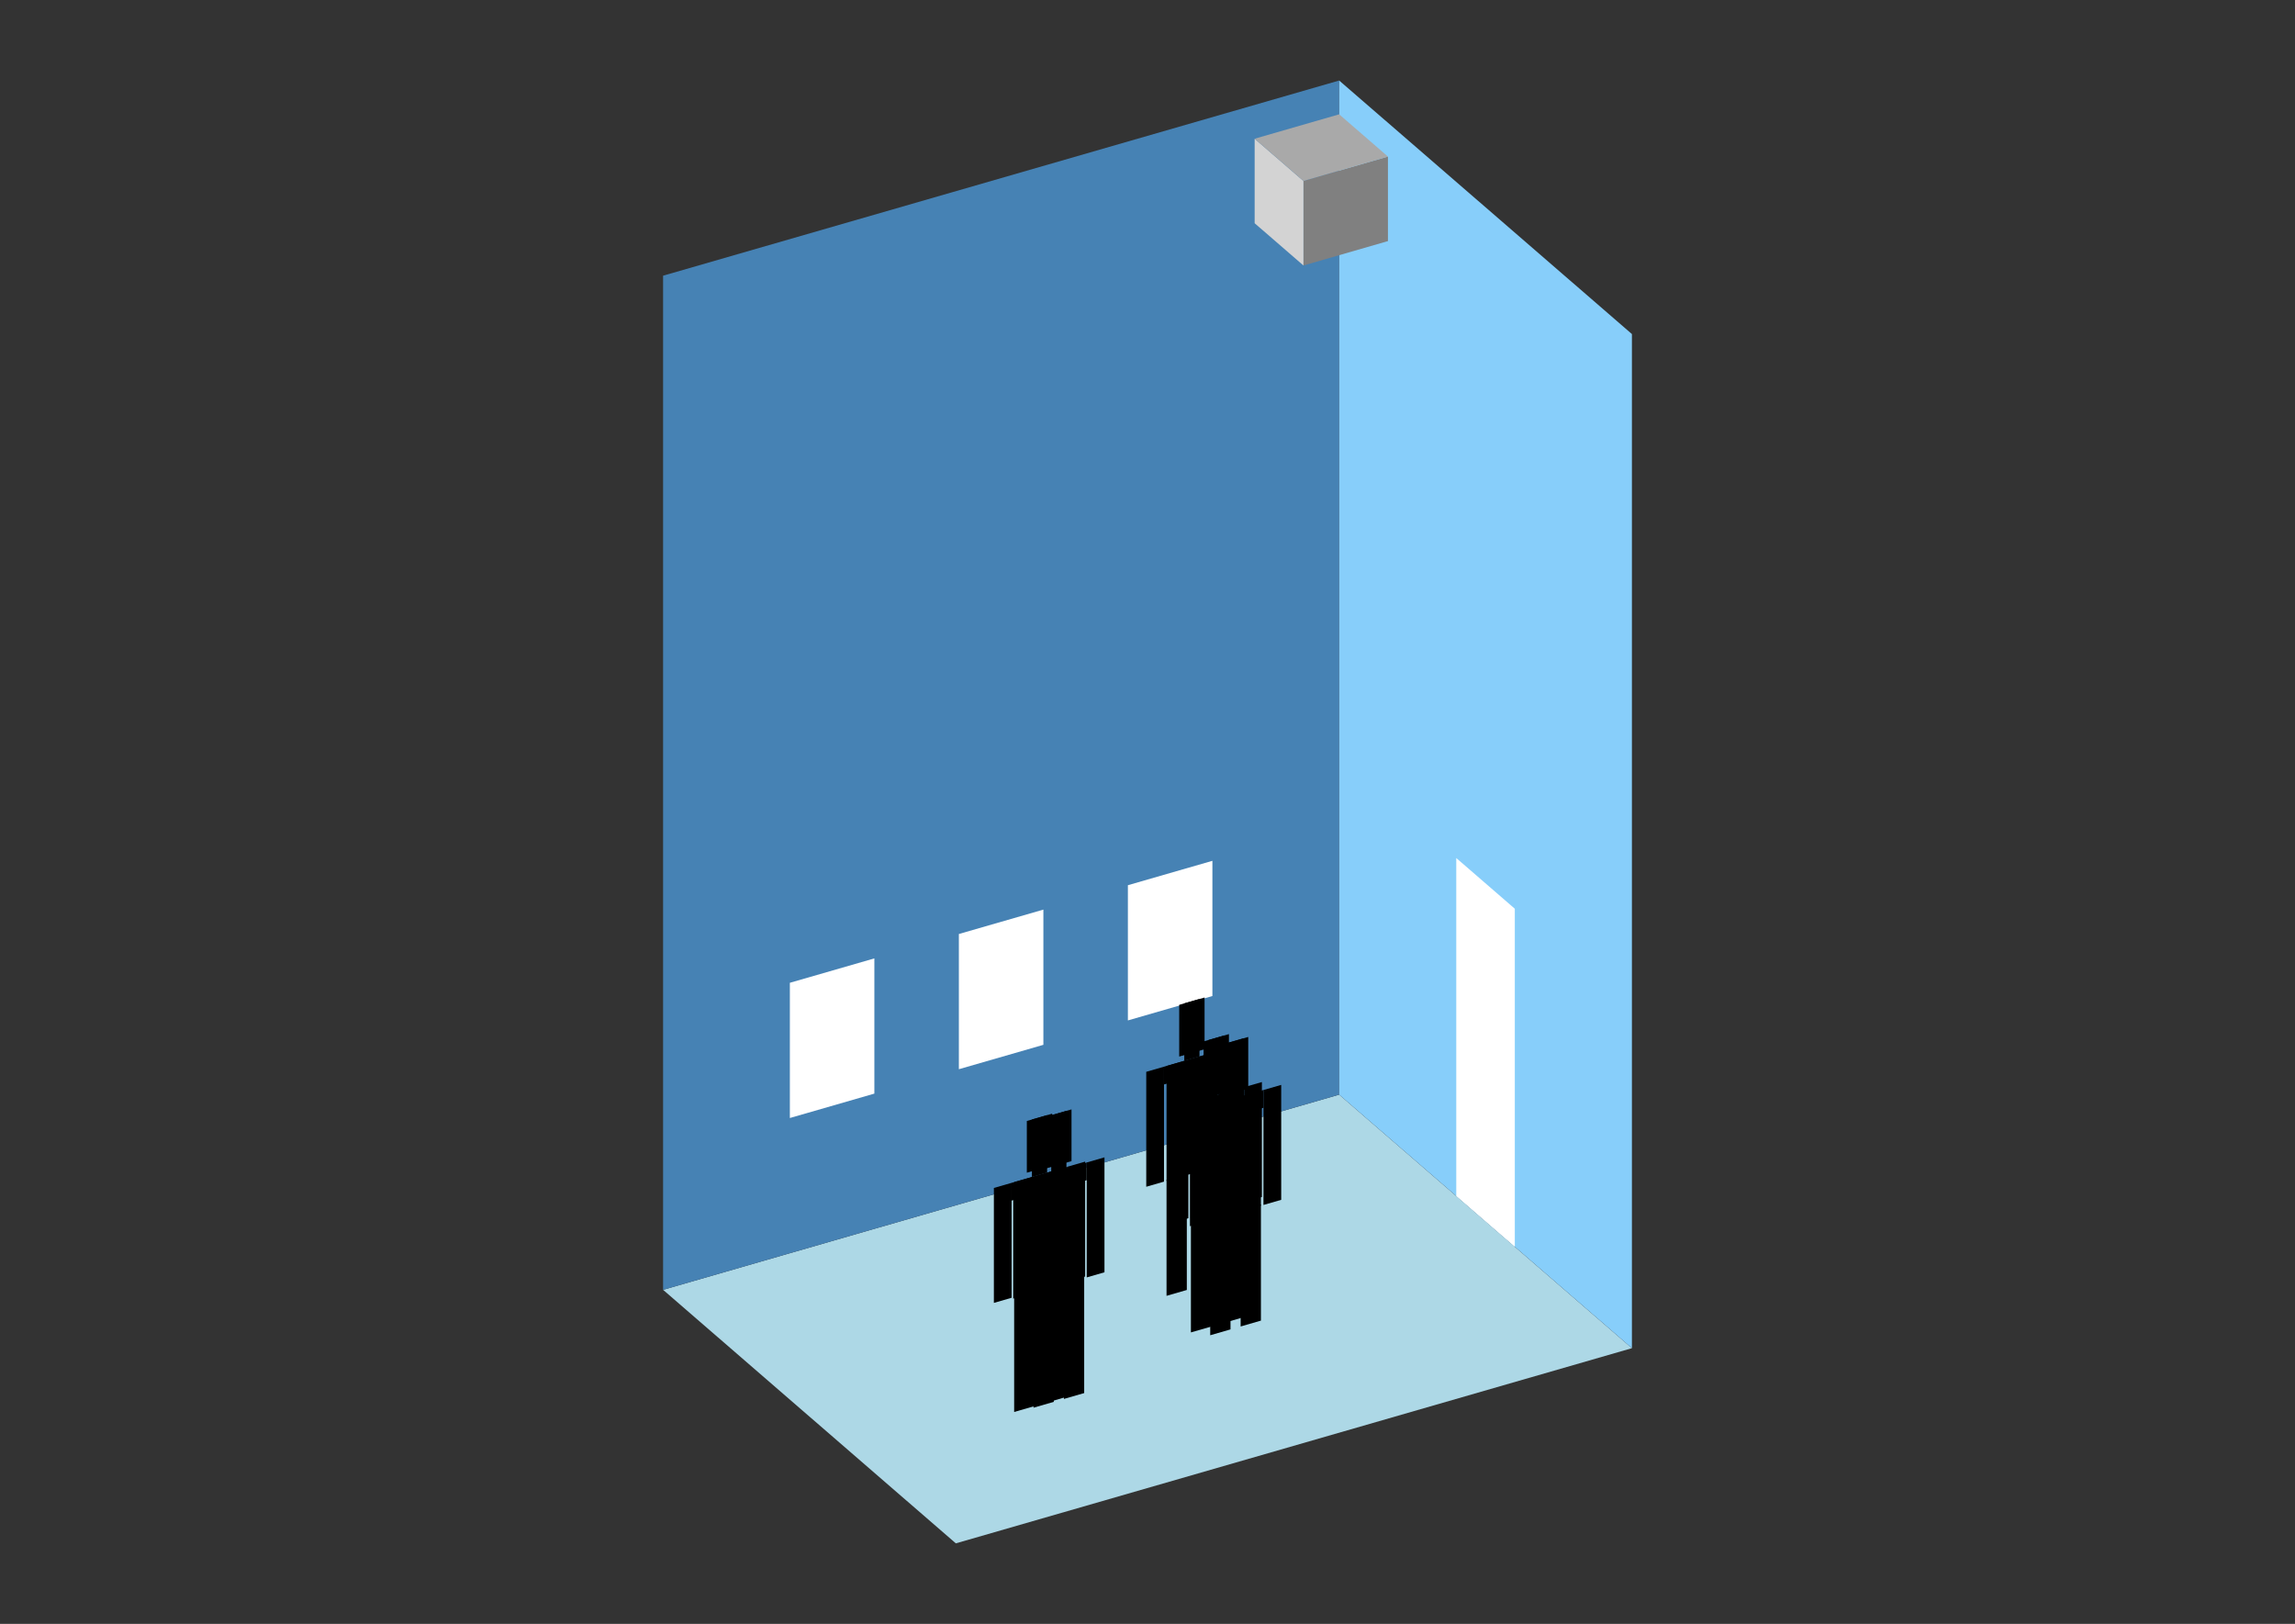 <?xml version="1.0" encoding="UTF-8"?>
<svg
  xmlns="http://www.w3.org/2000/svg"
  width="848"
  height="600"
  style="background-color:white"
>
  <rect width="100%" height="100%" fill="#333333" stroke="none"/>
  <polygon fill="lightblue" points="353.182,570.248 245.013,476.572 494.818,404.459 602.987,498.136" />
  <polygon fill="steelblue" points="245.013,476.572 245.013,101.864 494.818,29.752 494.818,404.459" />
  <polygon fill="lightskyblue" points="602.987,498.136 602.987,123.428 494.818,29.752 494.818,404.459" />
  <polygon fill="white" points="559.719,460.665 559.719,335.763 538.086,317.027 538.086,441.93" />
  <polygon fill="white" points="291.852,413.089 291.852,363.128 323.077,354.114 323.077,404.075" />
  <polygon fill="white" points="354.303,395.061 354.303,345.1 385.528,336.086 385.528,386.047" />
  <polygon fill="white" points="416.754,377.033 416.754,327.072 447.98,318.058 447.98,368.019" />
  <polygon fill="grey" points="481.621,98.094 481.621,66.869 512.846,57.855 512.846,89.08" />
  <polygon fill="lightgrey" points="481.621,98.094 481.621,66.869 463.592,51.256 463.592,82.482" />
  <polygon fill="darkgrey" points="481.621,66.869 463.592,51.256 494.818,42.242 512.846,57.855" />
  <polygon fill="hsl(324.0,50.0%,60.948%)" points="431.033,478.791 431.033,435.899 438.528,433.736 438.528,476.628" />
  <polygon fill="hsl(324.0,50.0%,60.948%)" points="449.769,473.382 449.769,430.491 442.275,432.654 442.275,475.546" />
  <polygon fill="hsl(324.0,50.0%,60.948%)" points="423.539,438.487 423.539,396.021 430.097,394.128 430.097,436.594" />
  <polygon fill="hsl(324.0,50.0%,60.948%)" points="450.706,430.645 450.706,388.178 457.263,386.285 457.263,428.752" />
  <polygon fill="hsl(324.0,50.0%,60.948%)" points="430.097,400.685 430.097,394.128 450.706,388.178 450.706,394.736" />
  <polygon fill="hsl(324.0,50.0%,60.948%)" points="431.033,436.324 431.033,393.857 449.769,388.449 449.769,430.916" />
  <polygon fill="hsl(324.0,50.0%,60.948%)" points="435.717,390.382 435.717,371.272 445.085,368.567 445.085,387.678" />
  <polygon fill="hsl(324.0,50.0%,60.948%)" points="437.591,391.964 437.591,370.731 443.211,369.108 443.211,390.342" />
  <polygon fill="hsl(324.0,50.0%,54.496%)" points="440.04,492.308 440.04,449.417 447.534,447.253 447.534,490.145" />
  <polygon fill="hsl(324.0,50.0%,54.496%)" points="458.775,486.9 458.775,444.008 451.281,446.172 451.281,489.063" />
  <polygon fill="hsl(324.0,50.0%,54.496%)" points="432.546,452.005 432.546,409.538 439.103,407.645 439.103,450.112" />
  <polygon fill="hsl(324.0,50.0%,54.496%)" points="459.712,444.162 459.712,401.696 466.269,399.803 466.269,442.27" />
  <polygon fill="hsl(324.0,50.0%,54.496%)" points="439.103,414.202 439.103,407.645 459.712,401.696 459.712,408.253" />
  <polygon fill="hsl(324.0,50.0%,54.496%)" points="440.04,449.841 440.04,407.374 458.775,401.966 458.775,444.433" />
  <polygon fill="hsl(324.0,50.0%,54.496%)" points="444.724,403.899 444.724,384.789 454.091,382.085 454.091,401.195" />
  <polygon fill="hsl(324.0,50.0%,54.496%)" points="446.597,405.482 446.597,384.248 452.218,382.626 452.218,403.859" />
  <polygon fill="hsl(324.0,50.0%,53.252%)" points="447.175,493.358 447.175,450.466 454.669,448.303 454.669,491.194" />
  <polygon fill="hsl(324.0,50.0%,53.252%)" points="465.91,487.949 465.91,445.058 458.416,447.221 458.416,490.113" />
  <polygon fill="hsl(324.0,50.0%,53.252%)" points="439.68,453.054 439.68,410.587 446.238,408.694 446.238,451.161" />
  <polygon fill="hsl(324.0,50.0%,53.252%)" points="466.847,445.212 466.847,402.745 473.404,400.852 473.404,443.319" />
  <polygon fill="hsl(324.0,50.0%,53.252%)" points="446.238,415.252 446.238,408.694 466.847,402.745 466.847,409.303" />
  <polygon fill="hsl(324.0,50.0%,53.252%)" points="447.175,450.891 447.175,408.424 465.91,403.016 465.91,445.482" />
  <polygon fill="hsl(324.0,50.0%,53.252%)" points="451.858,404.949 451.858,385.839 461.226,383.134 461.226,402.244" />
  <polygon fill="hsl(324.0,50.0%,53.252%)" points="453.732,406.531 453.732,385.298 459.353,383.675 459.353,404.909" />
  <polygon fill="hsl(324.0,50.0%,50.275%)" points="374.731,521.705 374.731,478.814 382.225,476.651 382.225,519.542" />
  <polygon fill="hsl(324.0,50.0%,50.275%)" points="393.466,516.297 393.466,473.405 385.972,475.569 385.972,518.46" />
  <polygon fill="hsl(324.0,50.0%,50.275%)" points="367.237,481.402 367.237,438.935 373.794,437.042 373.794,479.509" />
  <polygon fill="hsl(324.0,50.0%,50.275%)" points="394.403,473.56 394.403,431.093 400.96,429.2 400.96,471.667" />
  <polygon fill="hsl(324.0,50.0%,50.275%)" points="373.794,443.6 373.794,437.042 394.403,431.093 394.403,437.65" />
  <polygon fill="hsl(324.0,50.0%,50.275%)" points="374.731,479.239 374.731,436.772 393.466,431.363 393.466,473.83" />
  <polygon fill="hsl(324.0,50.0%,50.275%)" points="379.415,433.296 379.415,414.186 388.782,411.482 388.782,430.592" />
  <polygon fill="hsl(324.0,50.0%,50.275%)" points="381.288,434.879 381.288,413.645 386.909,412.023 386.909,433.256" />
  <polygon fill="hsl(324.0,50.0%,50.082%)" points="381.87,520.129 381.87,477.237 389.365,475.074 389.365,517.965" />
  <polygon fill="hsl(324.0,50.0%,50.082%)" points="400.606,514.72 400.606,471.829 393.112,473.992 393.112,516.884" />
  <polygon fill="hsl(324.0,50.0%,50.082%)" points="374.376,479.825 374.376,437.358 380.934,435.465 380.934,477.932" />
  <polygon fill="hsl(324.0,50.0%,50.082%)" points="401.543,471.983 401.543,429.516 408.1,427.623 408.1,470.09" />
  <polygon fill="hsl(324.0,50.0%,50.082%)" points="380.934,442.023 380.934,435.465 401.543,429.516 401.543,436.073" />
  <polygon fill="hsl(324.0,50.0%,50.082%)" points="381.87,477.662 381.87,435.195 400.606,429.786 400.606,472.253" />
  <polygon fill="hsl(324.0,50.0%,50.082%)" points="386.554,431.719 386.554,412.609 395.922,409.905 395.922,429.015" />
  <polygon fill="hsl(324.0,50.0%,50.082%)" points="388.428,433.302 388.428,412.069 394.048,410.446 394.048,431.679" />
</svg>
